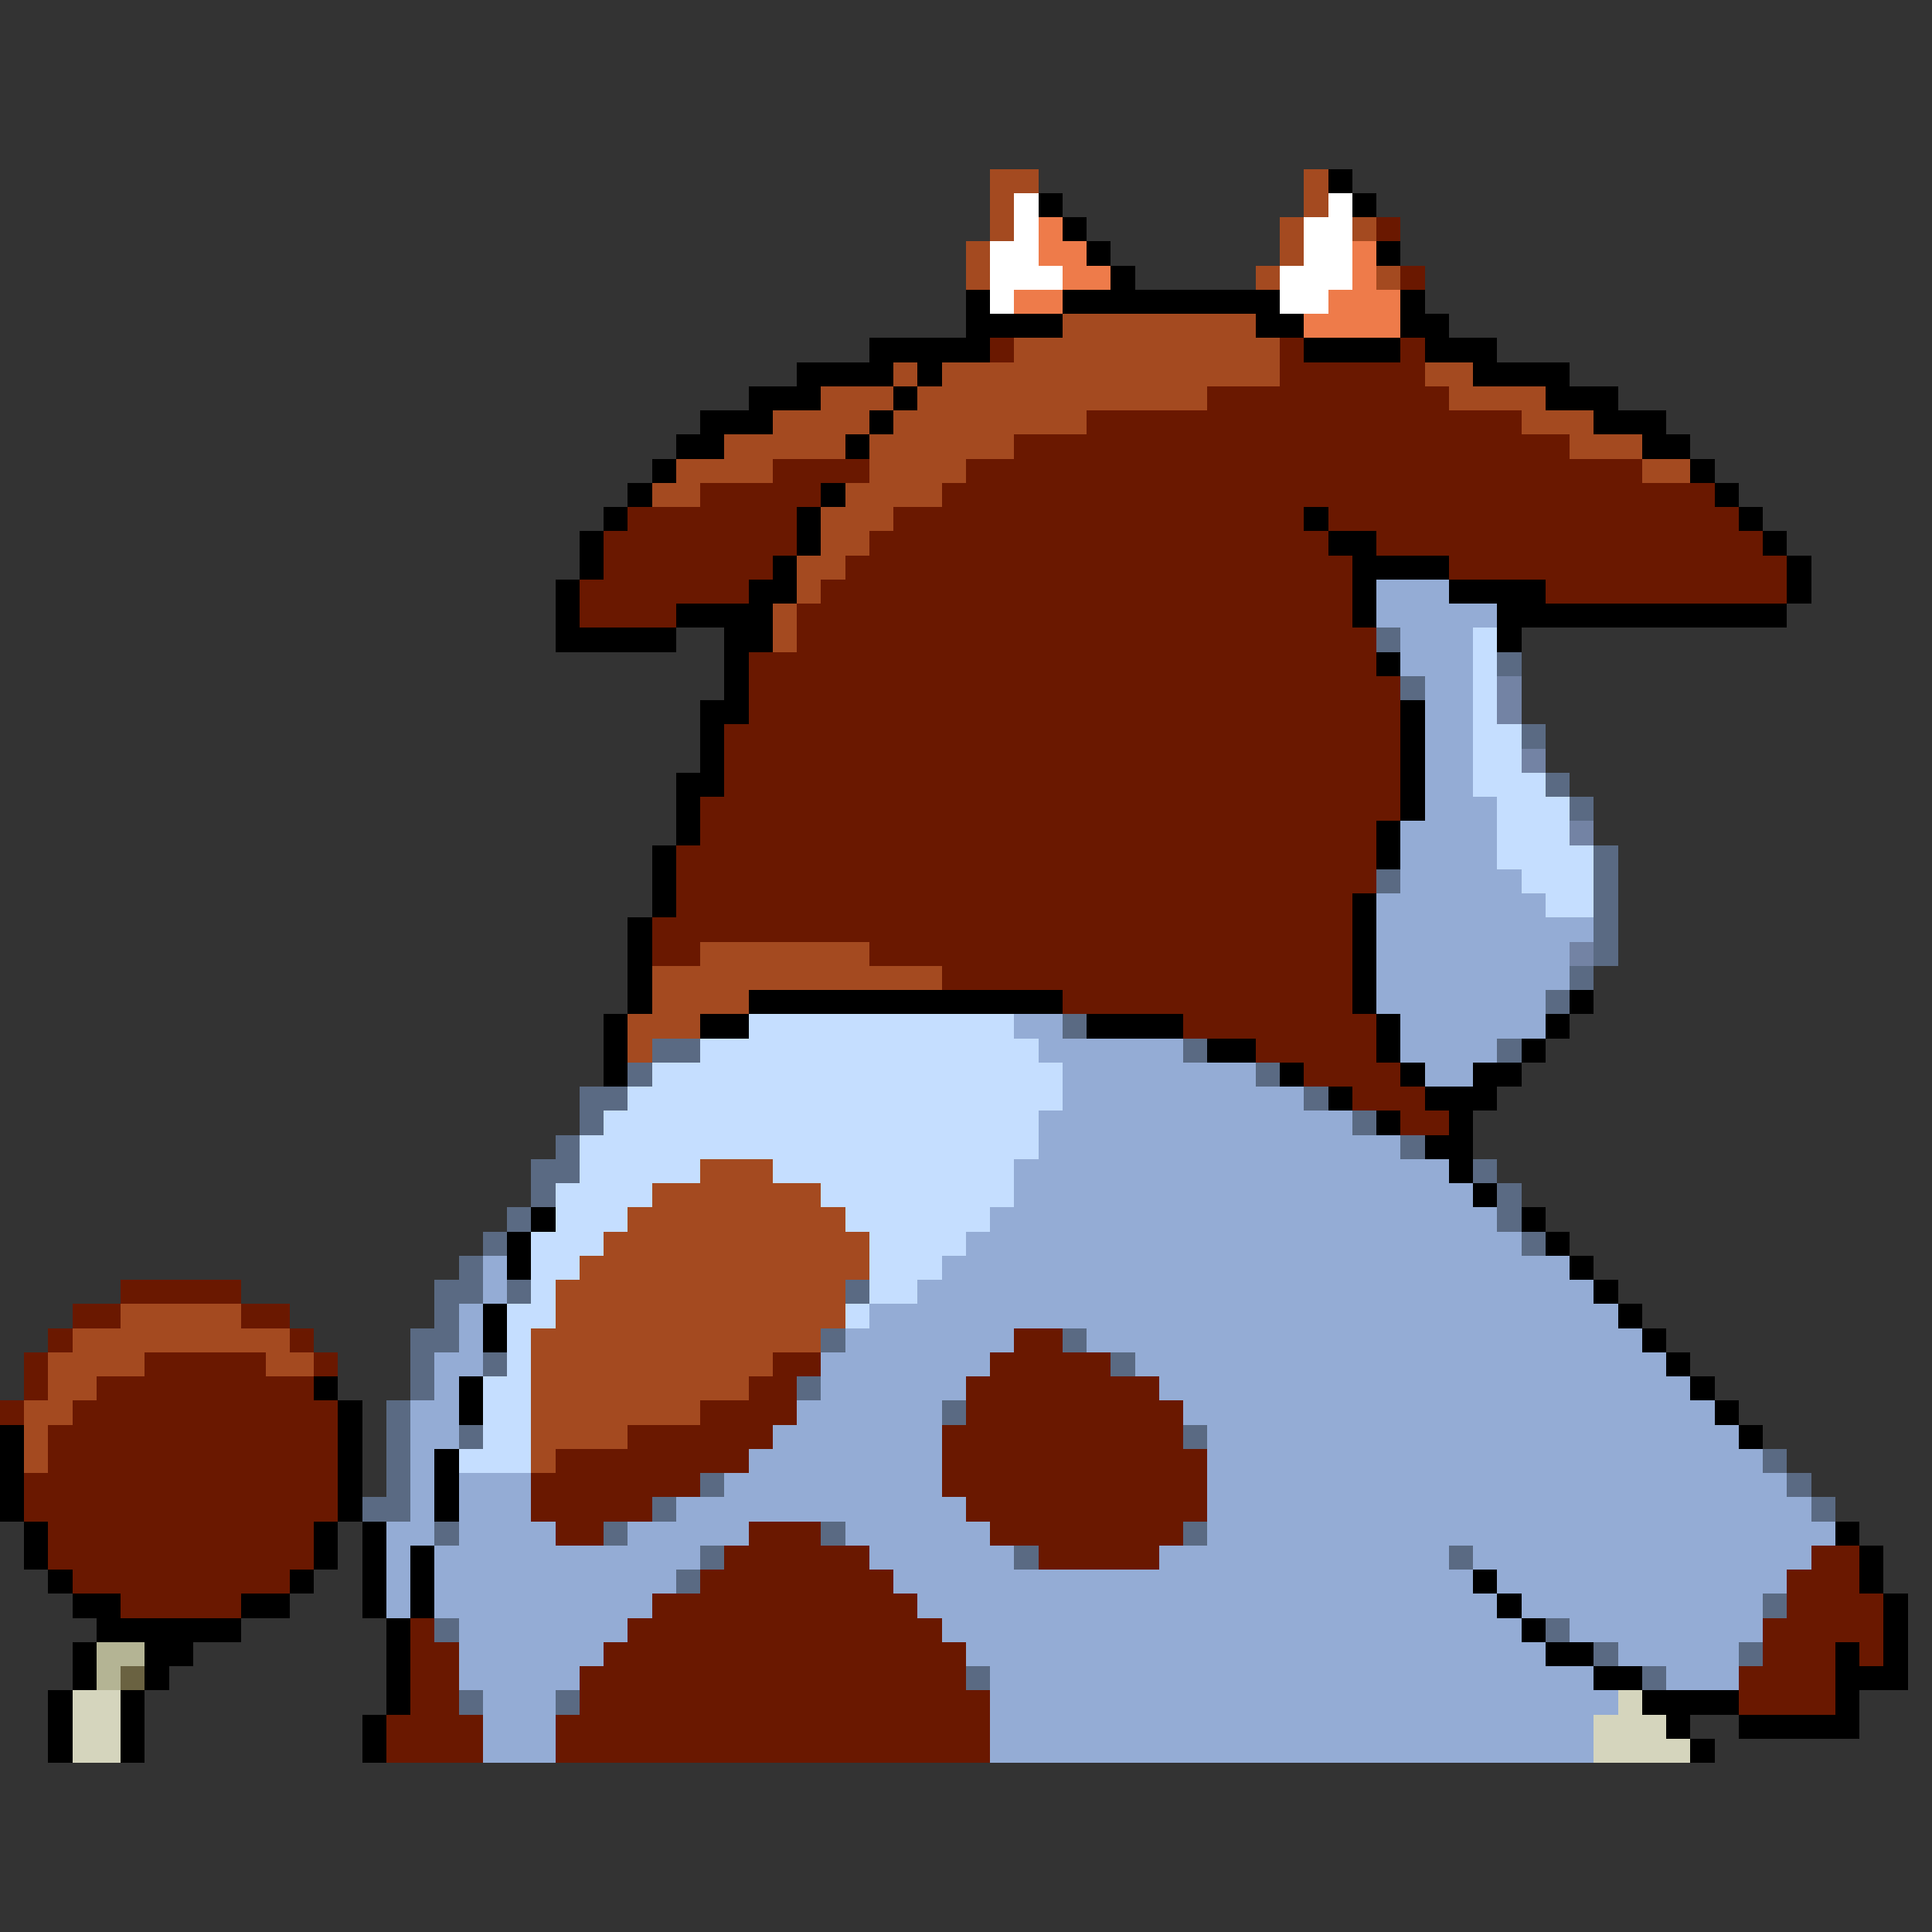 <svg xmlns="http://www.w3.org/2000/svg" viewBox="0 -0.5 80 80" shape-rendering="crispEdges">
<rect x="0" y="-0.5" width="80" height="80" fill="#333333" stroke="none"/>
<path stroke="#a44a20" d="M41 7h2M54 7h1M41 8h1M54 8h1M41 9h1M53 9h1M56 9h1M40 10h1M53 10h1M40 11h1M52 11h1M57 11h1M44 13h8M42 14h11M37 15h1M39 15h14M59 15h2M34 16h3M38 16h12M60 16h4M32 17h4M37 17h8M63 17h3M30 18h5M36 18h6M65 18h3M28 19h4M36 19h4M68 19h2M27 20h2M35 20h4M34 21h3M34 22h2M33 23h2M33 24h1M32 25h1M32 26h1M29 39h7M27 40h12M27 41h4M26 42h3M26 43h1M29 48h3M27 49h7M26 50h9M25 51h11M24 52h12M23 53h12M5 54h5M23 54h12M3 55h9M22 55h12M2 56h4M11 56h2M22 56h10M2 57h2M22 57h9M1 58h2M22 58h7M1 59h1M22 59h4M1 60h1M22 60h1" />
<path stroke="#000000" d="M55 7h1M43 8h1M56 8h1M44 9h1M45 10h1M57 10h1M46 11h1M40 12h1M44 12h9M58 12h1M40 13h4M52 13h2M58 13h2M36 14h5M54 14h4M59 14h3M33 15h4M38 15h1M61 15h4M31 16h3M37 16h1M64 16h3M29 17h3M36 17h1M66 17h3M28 18h2M35 18h1M68 18h2M27 19h1M70 19h1M26 20h1M34 20h1M71 20h1M25 21h1M33 21h1M54 21h1M72 21h1M24 22h1M33 22h1M55 22h2M73 22h1M24 23h1M32 23h1M56 23h4M74 23h1M23 24h1M31 24h2M56 24h1M60 24h4M74 24h1M23 25h1M28 25h4M56 25h1M62 25h12M23 26h5M30 26h2M62 26h1M30 27h1M57 27h1M30 28h1M29 29h2M58 29h1M29 30h1M58 30h1M29 31h1M58 31h1M28 32h2M58 32h1M28 33h1M58 33h1M28 34h1M57 34h1M27 35h1M57 35h1M27 36h1M27 37h1M56 37h1M26 38h1M56 38h1M26 39h1M56 39h1M26 40h1M56 40h1M26 41h1M31 41h13M56 41h1M65 41h1M25 42h1M29 42h2M45 42h4M57 42h1M64 42h1M25 43h1M50 43h2M57 43h1M63 43h1M25 44h1M53 44h1M58 44h1M61 44h2M55 45h1M59 45h3M57 46h1M60 46h1M59 47h2M60 48h1M61 49h1M22 50h1M63 50h1M21 51h1M64 51h1M21 52h1M65 52h1M66 53h1M20 54h1M67 54h1M20 55h1M68 55h1M69 56h1M13 57h1M19 57h1M70 57h1M14 58h1M19 58h1M71 58h1M0 59h1M14 59h1M72 59h1M0 60h1M14 60h1M18 60h1M0 61h1M14 61h1M18 61h1M0 62h1M14 62h1M18 62h1M1 63h1M13 63h1M15 63h1M76 63h1M1 64h1M13 64h1M15 64h1M17 64h1M77 64h1M2 65h1M12 65h1M15 65h1M17 65h1M61 65h1M77 65h1M3 66h2M10 66h2M15 66h1M17 66h1M62 66h1M78 66h1M4 67h6M16 67h1M63 67h1M78 67h1M3 68h1M6 68h2M16 68h1M64 68h2M76 68h1M78 68h1M3 69h1M6 69h1M16 69h1M66 69h2M76 69h3M2 70h1M5 70h1M16 70h1M68 70h4M76 70h1M2 71h1M5 71h1M15 71h1M69 71h1M72 71h5M2 72h1M5 72h1M15 72h1M70 72h1" />
<path stroke="#ffffff" d="M42 8h1M55 8h1M42 9h1M54 9h2M41 10h2M54 10h2M41 11h3M53 11h3M41 12h1M53 12h2" />
<path stroke="#ee7b4a" d="M43 9h1M43 10h2M56 10h1M44 11h2M56 11h1M42 12h2M55 12h3M54 13h4" />
<path stroke="#6a1800" d="M57 9h1M58 11h1M41 14h1M53 14h1M58 14h1M53 15h6M50 16h10M45 17h18M42 18h23M32 19h4M40 19h28M29 20h5M39 20h32M26 21h7M37 21h17M55 21h17M25 22h8M36 22h19M57 22h16M25 23h7M35 23h21M60 23h14M24 24h7M34 24h22M64 24h10M24 25h4M33 25h23M33 26h24M31 27h26M31 28h27M31 29h27M30 30h28M30 31h28M30 32h28M29 33h29M29 34h28M28 35h29M28 36h29M28 37h28M27 38h29M27 39h2M36 39h20M39 40h17M44 41h12M49 42h8M52 43h5M54 44h4M56 45h3M58 46h2M5 53h5M3 54h2M10 54h2M2 55h1M12 55h1M42 55h2M1 56h1M6 56h5M13 56h1M32 56h2M41 56h5M1 57h1M4 57h9M31 57h2M40 57h8M0 58h1M3 58h11M29 58h4M40 58h9M2 59h12M26 59h6M39 59h10M2 60h12M23 60h8M39 60h11M1 61h13M22 61h7M39 61h11M1 62h13M22 62h5M40 62h10M2 63h11M23 63h2M31 63h3M41 63h8M2 64h11M30 64h6M43 64h5M75 64h2M3 65h9M29 65h8M74 65h3M5 66h5M27 66h11M74 66h4M17 67h1M26 67h13M73 67h5M17 68h2M25 68h15M73 68h3M77 68h1M17 69h2M24 69h16M72 69h4M17 70h2M24 70h17M72 70h4M16 71h4M23 71h18M16 72h4M23 72h18" />
<path stroke="#94acd5" d="M57 24h3M57 25h5M58 26h3M58 27h3M59 28h2M59 29h2M59 30h2M59 31h2M59 32h2M59 33h3M58 34h4M58 35h4M58 36h5M57 37h7M57 38h9M57 39h8M57 40h8M57 41h7M42 42h2M58 42h6M43 43h6M58 43h4M44 44h8M59 44h2M44 45h10M43 46h13M43 47h15M42 48h18M42 49h19M41 50h21M40 51h23M20 52h1M39 52h26M20 53h1M38 53h28M19 54h1M36 54h31M19 55h1M35 55h7M45 55h23M18 56h2M34 56h7M47 56h22M18 57h1M34 57h6M48 57h22M17 58h2M33 58h6M49 58h22M17 59h2M32 59h7M50 59h22M17 60h1M31 60h8M50 60h23M17 61h1M19 61h3M30 61h9M50 61h24M17 62h1M19 62h3M28 62h12M50 62h25M16 63h2M19 63h4M26 63h5M35 63h6M50 63h26M16 64h1M18 64h11M36 64h6M48 64h12M61 64h14M16 65h1M18 65h10M37 65h24M62 65h12M16 66h1M18 66h9M38 66h24M63 66h10M19 67h7M39 67h24M65 67h8M19 68h6M40 68h24M67 68h5M19 69h5M41 69h25M69 69h3M20 70h3M41 70h26M20 71h3M41 71h25M20 72h3M41 72h25" />
<path stroke="#5a6a83" d="M57 26h1M62 27h1M58 28h1M63 30h1M64 32h1M65 33h1M66 35h1M57 36h1M66 36h1M66 37h1M66 38h1M66 39h1M65 40h1M64 41h1M44 42h1M27 43h2M49 43h1M62 43h1M26 44h1M52 44h1M24 45h2M54 45h1M24 46h1M56 46h1M23 47h1M58 47h1M22 48h2M61 48h1M22 49h1M62 49h1M21 50h1M62 50h1M20 51h1M63 51h1M19 52h1M18 53h2M21 53h1M35 53h1M18 54h1M17 55h2M34 55h1M44 55h1M17 56h1M20 56h1M46 56h1M17 57h1M33 57h1M16 58h1M39 58h1M16 59h1M19 59h1M49 59h1M16 60h1M73 60h1M16 61h1M29 61h1M74 61h1M15 62h2M27 62h1M75 62h1M18 63h1M25 63h1M34 63h1M49 63h1M29 64h1M42 64h1M60 64h1M28 65h1M73 66h1M18 67h1M64 67h1M66 68h1M72 68h1M40 69h1M68 69h1M19 70h1M23 70h1" />
<path stroke="#c5deff" d="M61 26h1M61 27h1M61 28h1M61 29h1M61 30h2M61 31h2M61 32h3M62 33h3M62 34h3M62 35h4M63 36h3M64 37h2M31 42h11M29 43h14M27 44h17M26 45h18M25 46h18M24 47h19M24 48h5M32 48h10M23 49h4M34 49h8M23 50h3M35 50h6M22 51h3M36 51h4M22 52h2M36 52h3M22 53h1M36 53h2M21 54h2M35 54h1M21 55h1M21 56h1M20 57h2M20 58h2M20 59h2M19 60h3" />
<path stroke="#7383a4" d="M62 28h1M62 29h1M63 31h1M65 34h1M65 39h1" />
<path stroke="#b4b494" d="M4 68h2M4 69h1" />
<path stroke="#6a6241" d="M5 69h1" />
<path stroke="#d5d5bd" d="M3 70h2M67 70h1M3 71h2M66 71h3M3 72h2M66 72h4" />
</svg>